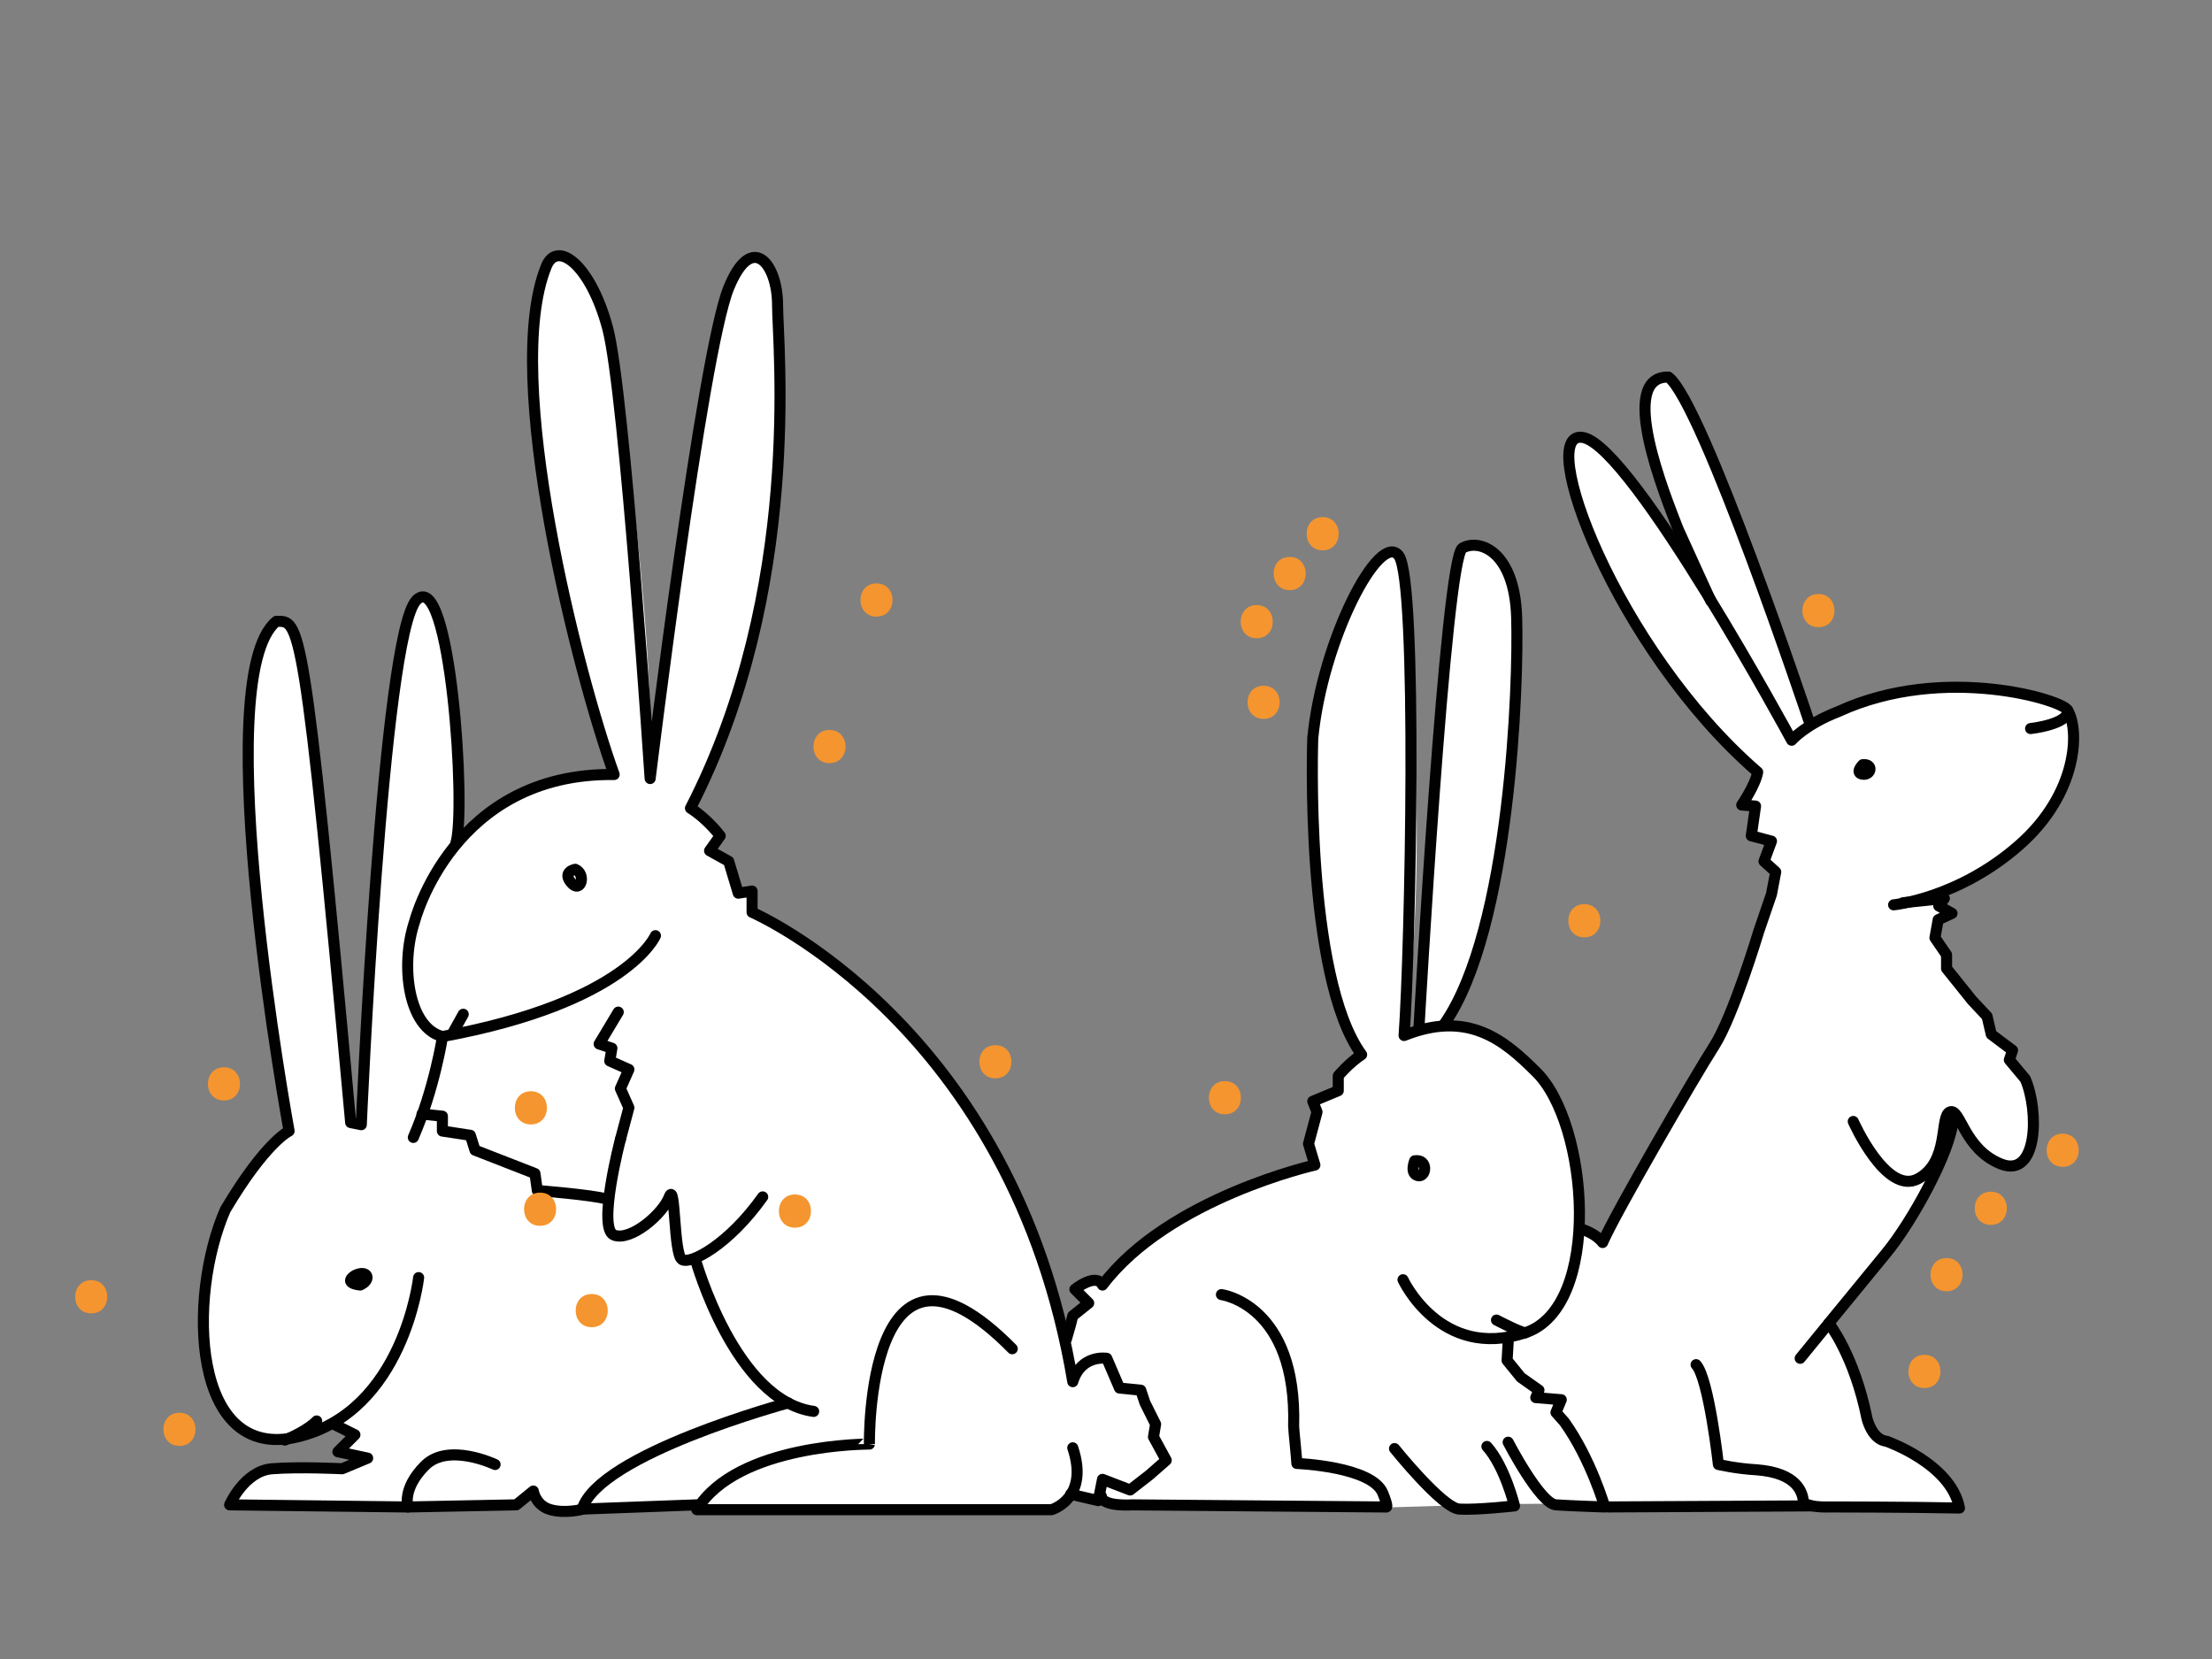 <?xml version="1.0" encoding="utf-8"?>
<!-- Generator: Adobe Illustrator 16.0.0, SVG Export Plug-In . SVG Version: 6.00 Build 0)  -->
<!DOCTYPE svg PUBLIC "-//W3C//DTD SVG 1.1//EN" "http://www.w3.org/Graphics/SVG/1.1/DTD/svg11.dtd">
<svg version="1.1" xmlns="http://www.w3.org/2000/svg" xmlns:xlink="http://www.w3.org/1999/xlink" x="0px" y="0px" width="400px"
	 height="300px" viewBox="0 0 400 300" enable-background="new 0 0 400 300" xml:space="preserve">
<rect x="0" y="0" width="400" height="300" fill="#808080" stroke="none"/>
<g id="weiß">
	<path fill="#FFFFFF" d="M353.834,272.334c0,0-70.5-0.001-73.167-0.334s-31.833,0.667-31.833,0.667s-48.167,0.167-54-1.833
		c-2.5,1.166-1.333,2.333-5,2.333S126,272.834,126,272.834s-1.5-0.834-2-0.667S99.667,273.5,99.167,273s-2.5-2.333-2.5-2.333l-5,2
		l-50.333-0.833c0,0,1.5-6.001,9.333-6.334s11.167-0.333,11.167-0.333l3.833-1.667l-3.833-0.833l2.333-3.167l-3.5-2.333
		c0,0-11.667,4.667-15.667,2.167s-10.167-10.168-7.833-27.834s15.583-27,15.583-27s-9.917-52.5-7.75-77s8.833-13,9.167-9.333
		s9.167,84.167,9.167,84.167l2,1.5c0,0,4.5-92.334,10.167-95.5s9.167,32.833,7.333,43.333C90,145.833,92.667,141.333,111,140
		c-5.667-17.5-20.833-77.667-12.667-90.5c3-4.5,5.333-4,8.5,2.333c5,7.5,11.5,63,10.833,88c0,0,11.166-83,14.833-88.833
		s6.5-5,7.5-1.167s5.667,51.167-15.167,96L130.5,151l-2.167,2.333l3,2.334l2.333,5.333H136l-0.5,3.833c0,0,28,12,44.167,44
		c6.333,12.001,12,26.335,12.833,32.501c1.333-2.167,1.5-3,1.5-3l2-1.834l-1.833-3.333c0,0,3.333-1.666,4-1.333
		s0.667,0.333,0.667,0.333s18-17.833,38.667-21.333c-0.667-3.667,0.667-9.5,0.667-9.5L237.333,199l4.667-1.666l0.167-3l4.166-3.834
		c0,0-10.5-13.666-9.5-52.833c2.167-32.667,16.333-39.833,16.5-36.5c0,0,5.834,46.334,0.834,85.167c1.166,0.5,2.5-0.5,2.5-0.5
		s4-77.001,7-84.334s8.666,0.5,9.666,4s1.834,60-12.333,79.667c5.333,0.167,18.167,6.833,21.667,16.833s3.166,20,3.166,20
		l3.834,2.334c0,0,23.833-42,26.333-49.5s5-17.5,5-17.5l-2-2.167l0.667-3l-3-1v-4.833l-2-0.667l3.333-6.333
		c0,0-17.001-13.667-26.167-34.167s-11-28.833-3.666-25.333c0,0,14.334,16.167,17.5,21.833c-4.5-12.833-11.666-30.334-5.5-33.667
		c2.666,0.667,6.166,0.5,26.5,63c10.333-4.333,27.999-11.833,47.166-3c2,7.167,1.499,22.666-22.667,33.5c0,0-1,2.166,1,3.5
		c-1.666,1.5-2,1.166-2,4s1.834,3.5,1.834,3.5l0.166,3l7.334,8.667l0.166,2.667l4.167,2.833l-0.333,2c0,0,3.667,3.333,4,6.833
		s0,14.334-4.5,12.667s-8.834-10-9.667-9.5s-0.999,14.667-22.333,37.667c2.833,4.5,5.999,14.666,6.666,17.333
		s3.168,4.167,4.834,4.667S353.335,265.334,353.834,272.334z"/>
</g>
<g id="Ebene_7">
	<path fill="none" stroke="#010101" stroke-width="2" stroke-linecap="round" stroke-linejoin="round" stroke-miterlimit="10" d="
		M125.82,227.957c0,0,7.105,25.347,21.315,27.268"/>
	<path fill="none" stroke="#010101" stroke-width="2" stroke-linecap="round" stroke-linejoin="round" stroke-miterlimit="10" d="
		M142.527,253.69c0,0-34.181,9.216-37.253,19.201l20.739-0.768"/>
	<path fill="none" stroke="#010101" stroke-width="2" stroke-linecap="round" stroke-linejoin="round" stroke-miterlimit="10" d="
		M104.025,157.195c0,0-2.448,0.433-0.72,2.448C105.033,161.66,106.041,158.06,104.025,157.195z"/>
	<path fill="none" stroke="#010101" stroke-width="2" stroke-linecap="round" stroke-linejoin="round" stroke-miterlimit="10" d="
		M183.045,243.897c-26.5-26.883-25.829,17.239-25.829,17.239S133.311,261,126.012,273c18.819,0,64.137,0,64.137,0
		s6.915-1.976,3.841-11.192"/>
	<path fill="none" stroke="#010101" stroke-width="2" stroke-linecap="round" stroke-linejoin="round" stroke-miterlimit="10" d="
		M118.523,169.199c0,0-5.09,12.098-38.503,18.241c-6.144-1.535-7.729-12.77-5.039-20.834c0,0,6.887-26.933,36.076-26.549
		c-6.528-18.052-20.365-71.844-12.3-91.813c1.919-4.992,8.057-0.396,11.13,11.125c3.073,11.522,7.679,81.415,7.679,81.415
		s9.391-76.899,14.208-88.722c4.225-10.37,8.833-4.227,8.833,3.071s4.607,51.461-15.748,91.019c3.073,1.922,5.377,4.994,5.377,4.994
		l-1.92,2.689l3.456,1.919l1.73,5.761l2.498-0.384v3.841c0,0,47.238,20.354,57.992,84.876c1.536-4.994,6.143-4.224,6.143-4.224
		l2.305,5.376l3.841,0.385l0.769,2.305l1.92,3.841l-0.385,2.305l2.305,4.224l-3.072,2.689l-3.457,2.687l-4.993-1.921l-0.767,3.843
		l-4.995-1.153"/>
	<path fill="none" stroke="#010101" stroke-width="2" stroke-linecap="round" stroke-linejoin="round" stroke-miterlimit="10" d="
		M112.187,206.066c0,0-4.225,16.13-1.152,17.281c3.073,1.153,8.833-3.841,9.984-6.911c1.152-3.072,0.768,10.367,2.305,11.328
		c1.537,0.961,8.45-2.689,14.594-11.328"/>
	
		<polyline fill="none" stroke="#010101" stroke-width="2" stroke-linecap="round" stroke-linejoin="round" stroke-miterlimit="10" points="
		111.802,183.022 108.346,188.782 110.65,189.55 110.266,191.855 113.723,193.392 112.187,196.849 113.723,200.305 112.187,206.066 
			"/>
	
		<line fill="none" stroke="#010101" stroke-width="2" stroke-linecap="round" stroke-linejoin="round" stroke-miterlimit="10" x1="81.845" y1="186.864" x2="83.767" y2="183.407"/>
	<path fill="none" stroke="#010101" stroke-width="2" stroke-linecap="round" stroke-linejoin="round" stroke-miterlimit="10" d="
		M253.71,231.414c0,0,6.762,14.641,22.084,9.602c14.019-4.609,11.522-38.021,1.921-47.236c-5.761-5.761-12.291-11.137-23.812-6.528
		c1.152-15.555,2.496-82.155-0.959-86.764c-3.457-4.608-13.826,15.151-15.555,33.01c0,0-1.536,43.009,8.834,57.218
		c-2.303,1.533-4.223,3.829-4.223,3.829v2.689l-4.608,1.919l0.767,1.922l-1.538,5.761l1.151,3.84c0,0-26.498,5.955-38.404,21.7
		c-1.153-2.305-4.993,0.768-4.993,0.768l2.496,2.496l-2.881,2.306l-0.385,1.535l-0.768,2.689"/>
	<path fill="none" stroke="#010101" stroke-width="2" stroke-linecap="round" stroke-linejoin="round" stroke-miterlimit="10" d="
		M220.874,234.104c0,0,13.7,1.799,13.058,23.812c-0.014,0.496,0.603,6.207,0.577,6.723c0,0,13.611,0.526,15.554,5.376
		c1.152,2.878,0.576,2.496,0.576,2.496l-45.895-0.384c0,0-5.378,0.384-5.569-1.536"/>
	<path fill="none" stroke="#010101" stroke-width="2" stroke-linecap="round" stroke-linejoin="round" stroke-miterlimit="10" d="
		M252.175,261.948c0,0,8.642,10.755,11.713,10.944c3.073,0.192,9.985-0.574,9.985-0.574s-1.729-7.107-4.992-10.754"/>
	<path fill="none" stroke="#010101" stroke-width="2" stroke-linecap="round" stroke-linejoin="round" stroke-miterlimit="10" d="
		M272.723,260.797c0,0,5.761,11.135,8.643,11.329c2.88,0.194,8.829,0.384,8.829,0.384s-2.493-8.64-7.295-15.362l-1.534-1.729
		l0.958-2.303l-4.608-0.386l0.575-1.343l-3.264-2.305l-2.497-3.074l0.193-3.263"/>
	<path fill="none" stroke="#010101" stroke-width="2" stroke-linecap="round" stroke-linejoin="round" stroke-miterlimit="10" d="
		M256.592,185.905c0,0,4.8-85.069,7.873-86.798c3.072-1.728,9.408,0.576,9.793,12.483c0.385,11.906-1.15,56.456-13.057,73.547"/>
	<path fill="none" stroke="#010101" stroke-width="2" stroke-linecap="round" stroke-linejoin="round" stroke-miterlimit="10" d="
		M255.823,209.91c0,0-0.96,2.307,0.575,2.688C257.935,212.98,258.32,209.523,255.823,209.91z"/>
	<path fill="none" stroke="#010101" stroke-width="2" stroke-linecap="round" stroke-linejoin="round" stroke-miterlimit="10" d="
		M270.611,238.709c0,0,4.031,2.115,5.183,2.307"/>
	<path fill="none" stroke="#010101" stroke-width="2" stroke-linecap="round" stroke-linejoin="round" stroke-miterlimit="10" d="
		M342.425,163.624c0,0,11.713-1.151,22.659-10.754c10.755-9.409,10.943-20.93,8.833-24.387c-0.384-1.729-22.275-8.641-41.479,0.191
		c-5.955,2.305-8.448,5.185-8.448,5.185s-28.615-52.808-37.64-54.729c-9.024-1.919,5.762,38.214,31.494,60.49
		c-0.385,2.304-2.881,5.952-2.881,5.952l2.496,0.194l-0.77,5.374l3.65,0.962l-1.346,3.649l2.115,1.919l-0.77,4.032l-2.301,6.727
		c0,0-4.608,15.361-8.065,20.74c-3.456,5.378-18.053,30.524-20.167,35.519c-1.152-1.535-3.457-2.305-3.457-2.305"/>
	<path fill="none" stroke="#010101" stroke-width="2" stroke-linecap="round" stroke-linejoin="round" stroke-miterlimit="10" d="
		M330.714,239.287c0,0,4.608,5.761,6.913,17.283c1.152,4.033,3.457,4.033,3.457,4.033s11.716,4.031,13.251,12.096
		c-9.604-0.193-23.624-0.196-23.624-0.196s-4.417,0.19-4.609-1.152c-0.193-1.344-0.96-4.992-8.448-5.567
		c-3.65-0.194-6.913-0.961-6.913-0.961s-1.729-15.552-4.033-18.05"/>
	
		<line fill="none" stroke="#010101" stroke-width="2" stroke-linecap="round" stroke-linejoin="round" stroke-miterlimit="10" x1="327.637" y1="272.312" x2="290.768" y2="272.503"/>
	<path fill="none" stroke="#010101" stroke-width="2" stroke-linecap="round" stroke-linejoin="round" stroke-miterlimit="10" d="
		M336.856,138.277c0,0-1.538,1.537,0,1.729C338.393,140.196,338.775,138.086,336.856,138.277z"/>
	<path fill="none" stroke="#010101" stroke-width="2" stroke-linecap="round" stroke-linejoin="round" stroke-miterlimit="10" d="
		M327.062,130.211c0,0-19.202-57.417-25.348-62.025c-9.409-0.191-0.576,21.506,1.729,27.461c1.728,3.839,5.952,13.056,5.952,13.056"
		/>
	<path fill="none" stroke="#010101" stroke-width="2" stroke-linecap="round" stroke-linejoin="round" stroke-miterlimit="10" d="
		M367.197,131.746c0,0,6.909-0.764,6.72-3.263"/>
	<path fill="none" stroke="#010101" stroke-width="2" stroke-linecap="round" stroke-linejoin="round" stroke-miterlimit="10" d="
		M353.182,202.419c-0.364,5.763-7.489,18.625-12.098,24.194c-3.061,3.697-15.555,19.012-15.555,19.012"/>
	<path fill="none" stroke="#010101" stroke-width="2" stroke-linecap="round" stroke-linejoin="round" stroke-miterlimit="10" d="
		M335.128,202.796c0,0,5.951,13.441,11.712,10.37c5.762-3.073,3.84-11.331,5.762-12.099c1.922-0.767,2.496,6.725,9.217,9.412
		c6.722,2.687,6.913-9.603,4.418-15.364l-2.881-3.456l0.575-1.728l-3.841-2.881l-0.768-3.266l-2.701-2.88L352,175.144v-2.491
		l-2.1-3.071l0.586-3.265l2.5-1.152l-2.398-1.344l1.012-1.346l-7.467,0.77"/>
	<path fill="none" stroke="#010101" stroke-width="2" stroke-linecap="round" stroke-linejoin="round" stroke-miterlimit="10" d="
		M75.701,231.031c0,0-2.688,24.194-21.891,28.805c-19.203,4.607-19.97-25.352-13.057-41.097
		c7.296-12.288,11.522-14.208,11.522-14.208s-14.979-81.804-2.305-92.174c4.225,0,4.992-1.922,13.441,90.637l1.921,0.386
		c0,0,3.841-88.718,9.985-94.863c6.144-6.146,9.025,38.212,7.104,43.974"/>
	<path fill="none" stroke="#010101" stroke-width="2" stroke-linecap="round" stroke-linejoin="round" stroke-miterlimit="10" d="
		M57.266,256.954c0,0-1.535,1.729-5.76,3.457"/>
	<path fill="none" stroke="#010101" stroke-width="2" stroke-linecap="round" stroke-linejoin="round" stroke-miterlimit="10" d="
		M80.02,187.44c0,0-1.439,9.41-5.28,18.243"/>
	<path fill="none" stroke="#010101" stroke-width="2" stroke-linecap="round" stroke-linejoin="round" stroke-miterlimit="10" d="
		M76.314,201.457L80,201.842v2.689l5.052,0.768l0.845,2.689l10.839,4.224l0.429,3.071c0,0,9.833,0.771,12.521,1.536"/>
	<path fill="none" stroke="#010101" stroke-width="2" stroke-linecap="round" stroke-linejoin="round" stroke-miterlimit="10" d="
		M89.527,264.827c0,0-8.449-4.036-12.674,0.19c-4.225,4.226-3.073,7.492-3.073,7.492l19.586-0.386l3.073-2.497
		c0,0,0.385,2.592,3.073,3.361c2.688,0.77,5.761-0.049,5.761-0.049"/>
	<path fill="none" stroke="#010101" stroke-width="2" stroke-linecap="round" stroke-linejoin="round" stroke-miterlimit="10" d="
		M73.78,272.51l-32.26-0.386c0,0,2.689-6.144,7.681-6.528c4.992-0.385,12.674,0,12.674,0l4.608-1.922l-5.377-1.152l3.073-3.071
		l-3.84-1.919"/>
	<path fill="none" stroke="#010101" stroke-width="2" stroke-linecap="round" stroke-linejoin="round" stroke-miterlimit="10" d="
		M64.179,230.646c0,0-2.304,1.346,0.96,1.729C67.251,231.415,66.484,229.493,64.179,230.646z"/>
</g>
<g id="Sparcles">
	<g>
		<g>
			<path fill="#F5952F" d="M96,203.334c3.869,0,3.869-6,0-6S92.131,203.334,96,203.334L96,203.334z"/>
		</g>
	</g>
	<g>
		<g>
			<path fill="#F5952F" d="M158.5,111.5c3.869,0,3.869-6,0-6S154.631,111.5,158.5,111.5L158.5,111.5z"/>
		</g>
	</g>
	<g>
		<g>
			<path fill="#F5952F" d="M228.5,130c3.869,0,3.869-6,0-6S224.631,130,228.5,130L228.5,130z"/>
		</g>
	</g>
	<g>
		<g>
			<path fill="#F5952F" d="M360,221.5c3.869,0,3.869-6,0-6S356.131,221.5,360,221.5L360,221.5z"/>
		</g>
	</g>
	<g>
		<g>
			<path fill="#F5952F" d="M352,233.5c3.869,0,3.869-6,0-6S348.131,233.5,352,233.5L352,233.5z"/>
		</g>
	</g>
	<g>
		<g>
			<path fill="#F5952F" d="M239.18,99.513c3.869,0,3.869-6,0-6S235.311,99.513,239.18,99.513L239.18,99.513z"/>
		</g>
	</g>
	<g>
		<g>
			<path fill="#F5952F" d="M348,251c3.869,0,3.869-6,0-6S344.131,251,348,251L348,251z"/>
		</g>
	</g>
	<g>
		<g>
			<path fill="#F5952F" d="M233.214,106.713c3.869,0,3.869-6,0-6S229.345,106.713,233.214,106.713L233.214,106.713z"/>
		</g>
	</g>
	<g>
		<g>
			<path fill="#F5952F" d="M227.255,115.417c3.869,0,3.869-6,0-6S223.386,115.417,227.255,115.417L227.255,115.417z"/>
		</g>
	</g>
	<g>
		<g>
			<path fill="#F5952F" d="M150,138c3.869,0,3.869-6,0-6S146.131,138,150,138L150,138z"/>
		</g>
	</g>
	<g>
		<g>
			<path fill="#F5952F" d="M97.667,221.666c3.869,0,3.869-6,0-6S93.798,221.666,97.667,221.666L97.667,221.666z"/>
		</g>
	</g>
	<g>
		<g>
			<path fill="#F5952F" d="M328.833,113.417c3.869,0,3.869-6,0-6S324.964,113.417,328.833,113.417L328.833,113.417z"/>
		</g>
	</g>
	<g>
		<g>
			<path fill="#F5952F" d="M40.5,199c3.869,0,3.869-6,0-6S36.631,199,40.5,199L40.5,199z"/>
		</g>
	</g>
	<g>
		<g>
			<path fill="#F5952F" d="M16.5,237.5c3.869,0,3.869-6,0-6S12.631,237.5,16.5,237.5L16.5,237.5z"/>
		</g>
	</g>
	<g>
		<g>
			<path fill="#F5952F" d="M373,211c3.869,0,3.869-6,0-6S369.131,211,373,211L373,211z"/>
		</g>
	</g>
	<g>
		<g>
			<path fill="#F5952F" d="M143.75,222c3.869,0,3.869-6,0-6S139.881,222,143.75,222L143.75,222z"/>
		</g>
	</g>
	<g>
		<g>
			<path fill="#F5952F" d="M286.5,169.5c3.869,0,3.869-6,0-6S282.631,169.5,286.5,169.5L286.5,169.5z"/>
		</g>
	</g>
	<g>
		<g>
			<path fill="#F5952F" d="M221.5,201.5c3.869,0,3.869-6,0-6S217.631,201.5,221.5,201.5L221.5,201.5z"/>
		</g>
	</g>
	<g>
		<g>
			<path fill="#F5952F" d="M32.451,261.467c3.869,0,3.869-6,0-6S28.582,261.467,32.451,261.467L32.451,261.467z"/>
		</g>
	</g>
	<g>
		<g>
			<path fill="#F5952F" d="M180,195c3.869,0,3.869-6,0-6S176.131,195,180,195L180,195z"/>
		</g>
	</g>
	<g>
		<g>
			<path fill="#F5952F" d="M107,240c3.869,0,3.869-6,0-6S103.131,240,107,240L107,240z"/>
		</g>
	</g>
</g>
</svg>
